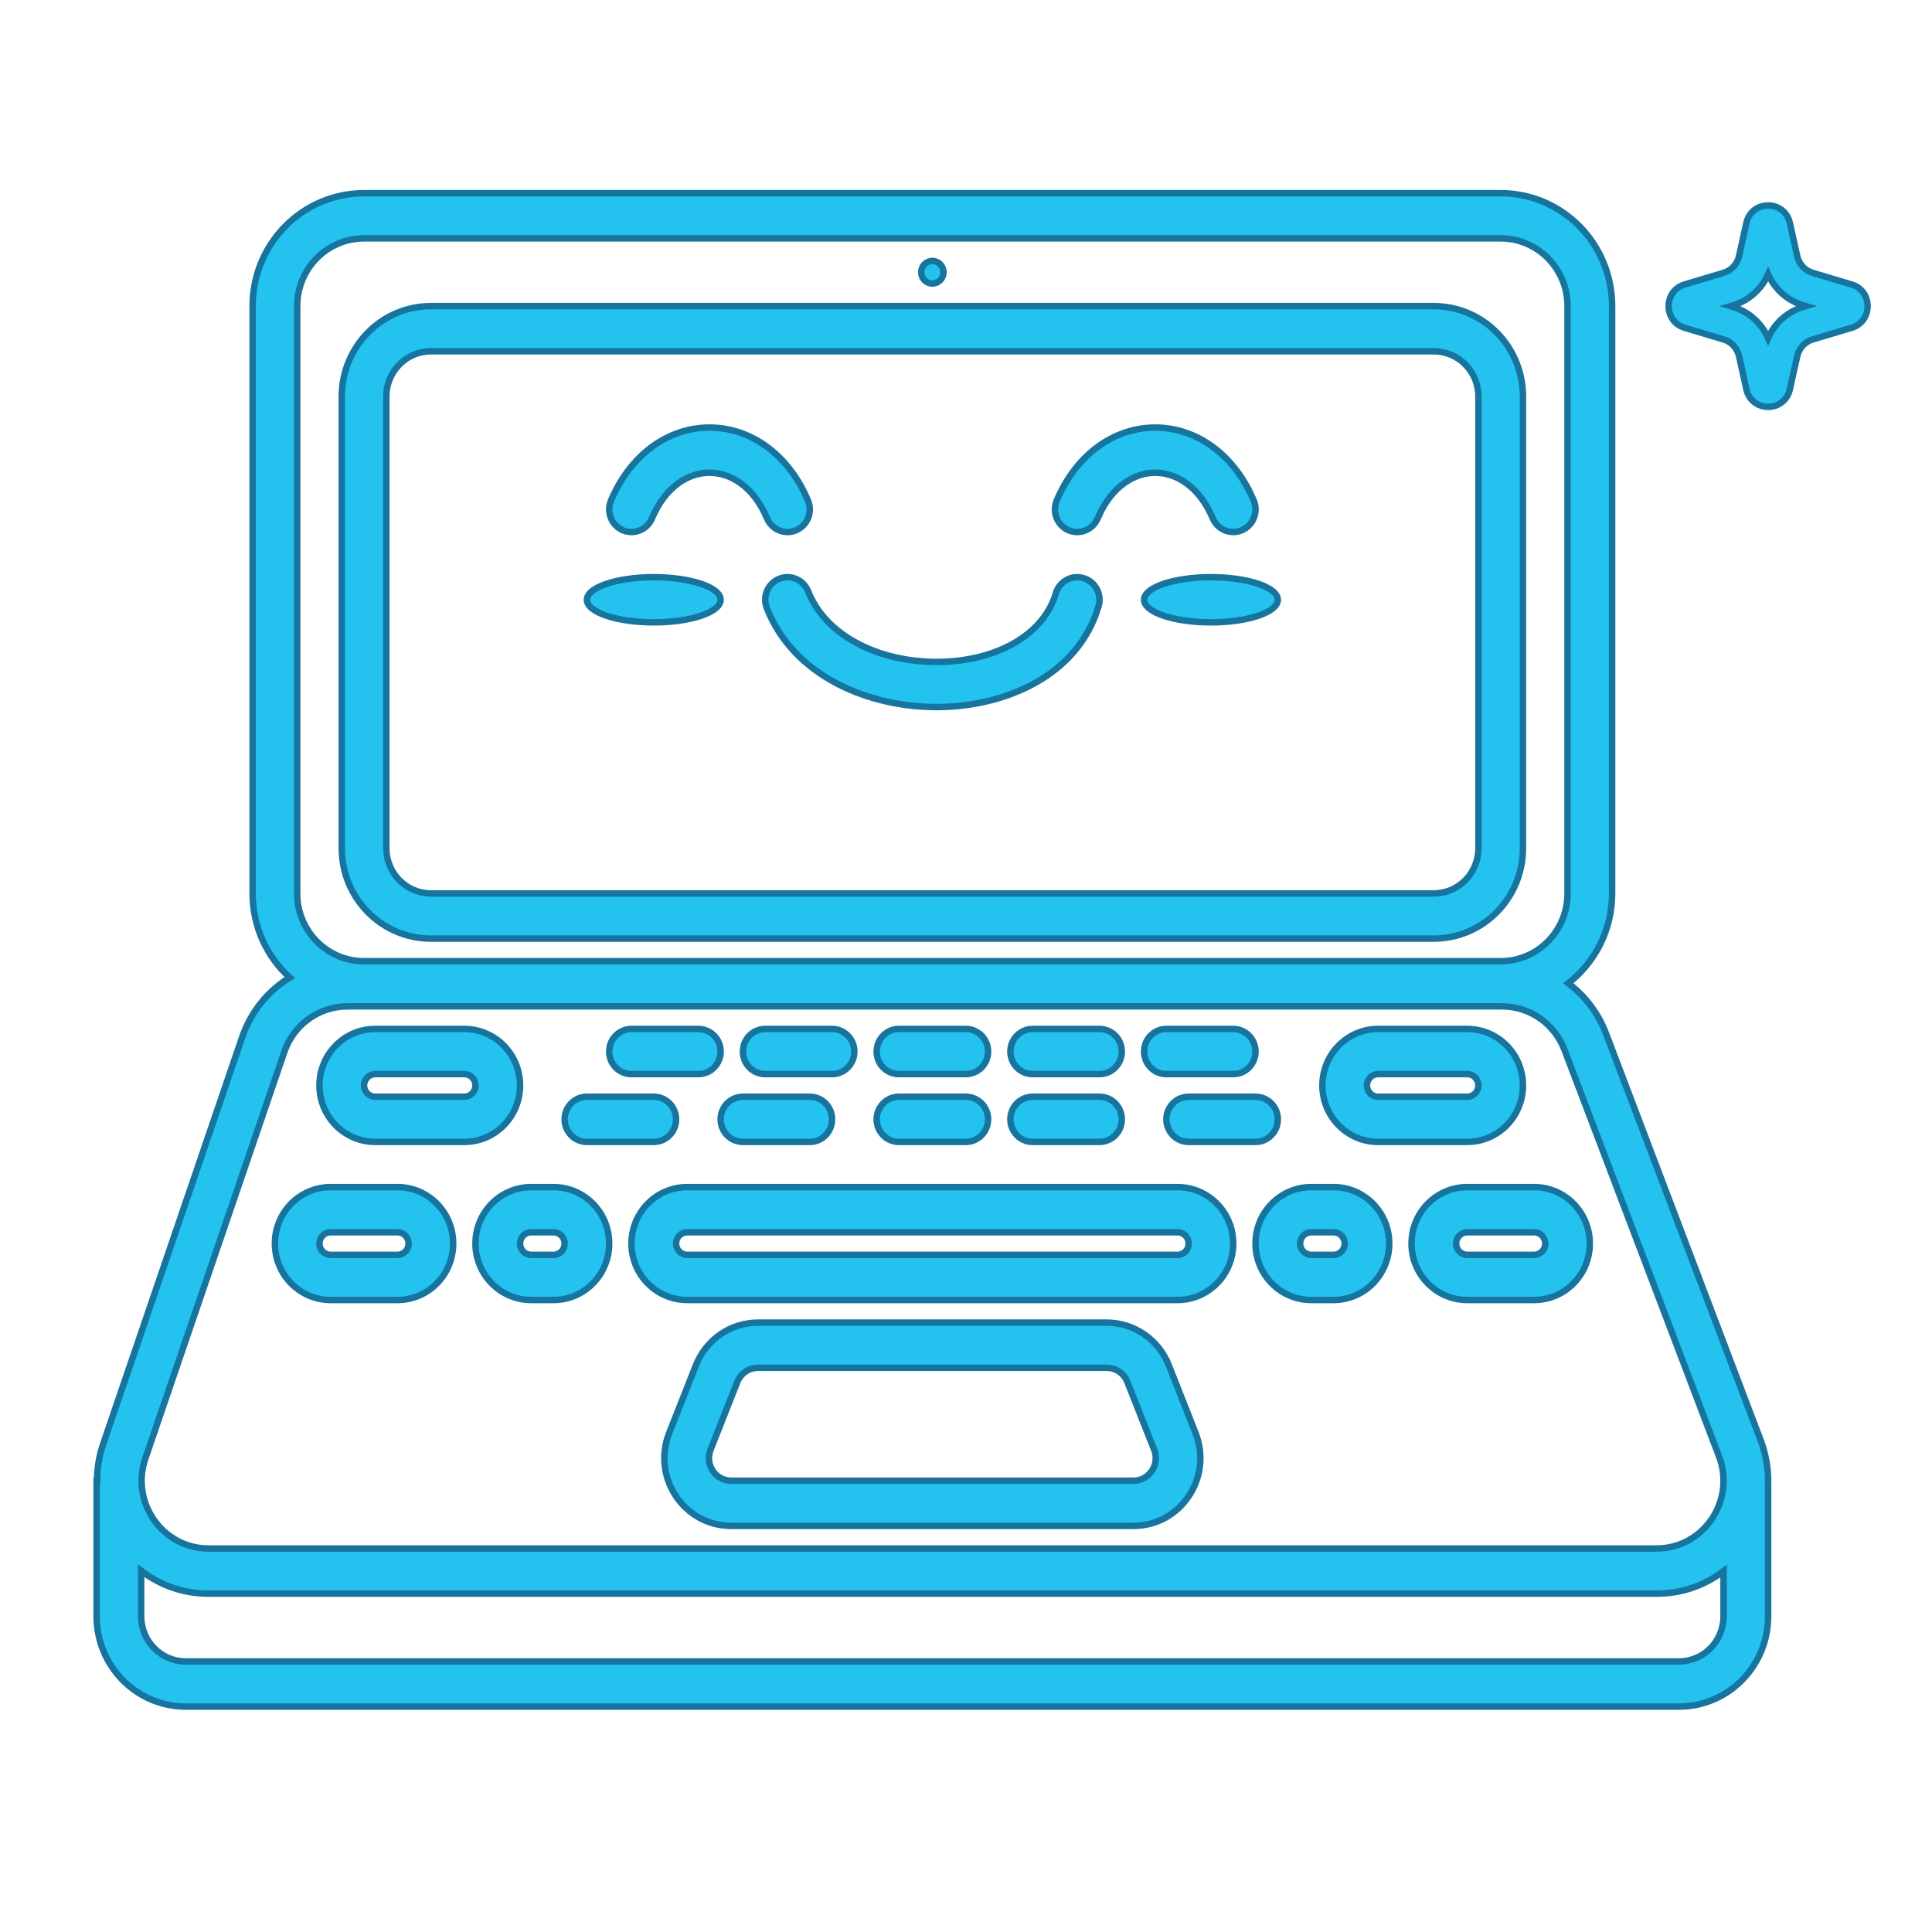 <svg width="60" height="60" viewBox="0 0 60 60" fill="none" xmlns="http://www.w3.org/2000/svg">
<path fill-rule="evenodd" clip-rule="evenodd" d="M46.605 6H11.306C9.394 6 7.845 7.57 7.845 9.507V27.746C7.845 28.784 8.29 29.717 8.997 30.359C8.322 30.773 7.791 31.419 7.52 32.211L3.206 44.837C3.075 45.221 3.013 45.608 3.013 45.985H3V50.194C3 51.744 4.24 53 5.769 53H52.142C53.671 53 54.911 51.744 54.911 50.194V46.062C54.92 45.622 54.846 45.17 54.677 44.724L49.876 32.097C49.634 31.46 49.221 30.924 48.703 30.536C49.531 29.895 50.066 28.884 50.066 27.746V9.507C50.066 7.57 48.516 6 46.605 6ZM48.681 27.746C48.681 28.909 47.752 29.851 46.605 29.851H11.306C10.159 29.851 9.229 28.909 9.229 27.746V9.507C9.229 8.345 10.159 7.403 11.306 7.403H46.605C47.752 7.403 48.681 8.345 48.681 9.507V27.746ZM4.384 50.194V48.781C4.958 49.224 5.677 49.492 6.476 49.492H51.447C52.242 49.492 52.956 49.228 53.526 48.792V50.194C53.526 50.969 52.907 51.597 52.142 51.597H5.769C5.004 51.597 4.384 50.969 4.384 50.194ZM10.791 31.254H11.306H46.605H46.647C47.506 31.254 48.276 31.789 48.585 32.602L53.385 45.228C53.909 46.607 52.905 48.09 51.447 48.09H6.476C5.049 48.09 4.047 46.663 4.514 45.296L8.829 32.67C9.118 31.822 9.906 31.254 10.791 31.254ZM44.529 9.507C46.058 9.507 47.297 10.764 47.297 12.313V26.343C47.297 27.893 46.058 29.149 44.529 29.149H13.382C11.853 29.149 10.614 27.893 10.614 26.343V12.313C10.614 10.764 11.853 9.507 13.382 9.507H44.529ZM13.382 10.91C12.618 10.91 11.998 11.539 11.998 12.313V26.343C11.998 27.118 12.618 27.746 13.382 27.746H44.529C45.293 27.746 45.913 27.118 45.913 26.343V12.313C45.913 11.539 45.293 10.91 44.529 10.91H13.382ZM22.034 14.681C21.402 14.681 20.676 15.086 20.248 16.097C20.097 16.453 19.69 16.618 19.339 16.466C18.988 16.313 18.825 15.901 18.975 15.544C19.586 14.101 20.763 13.278 22.034 13.278C23.305 13.278 24.482 14.101 25.093 15.544C25.243 15.901 25.081 16.313 24.729 16.466C24.378 16.618 23.971 16.453 23.82 16.097C23.393 15.086 22.666 14.681 22.034 14.681ZM35.877 14.681C35.245 14.681 34.518 15.086 34.091 16.097C33.94 16.453 33.533 16.618 33.182 16.466C32.83 16.313 32.668 15.901 32.818 15.544C33.429 14.101 34.606 13.278 35.877 13.278C37.148 13.278 38.325 14.101 38.936 15.544C39.086 15.901 38.923 16.313 38.572 16.466C38.221 16.618 37.814 16.453 37.663 16.097C37.235 15.086 36.509 14.681 35.877 14.681ZM24.2 17.975C24.555 17.831 24.957 18.006 25.099 18.366C25.643 19.745 27.285 20.556 29.085 20.556C30.896 20.556 32.401 19.745 32.791 18.425C32.901 18.054 33.287 17.843 33.653 17.955C34.02 18.066 34.227 18.457 34.117 18.828C33.47 21.016 31.168 21.959 29.085 21.959C26.992 21.959 24.654 21.016 23.814 18.887C23.672 18.527 23.845 18.119 24.2 17.975ZM29.301 8.455C29.301 8.649 29.146 8.806 28.955 8.806C28.764 8.806 28.609 8.649 28.609 8.455C28.609 8.262 28.764 8.104 28.955 8.104C29.146 8.104 29.301 8.262 29.301 8.455ZM20.304 19.328C21.45 19.328 22.38 19.014 22.38 18.627C22.38 18.239 21.45 17.925 20.304 17.925C19.157 17.925 18.227 18.239 18.227 18.627C18.227 19.014 19.157 19.328 20.304 19.328ZM39.684 18.627C39.684 19.014 38.754 19.328 37.607 19.328C36.46 19.328 35.531 19.014 35.531 18.627C35.531 18.239 36.46 17.925 37.607 17.925C38.754 17.925 39.684 18.239 39.684 18.627ZM36.915 38.619C36.915 38.813 36.76 38.97 36.569 38.97H21.342C21.151 38.97 20.996 38.813 20.996 38.619C20.996 38.426 21.151 38.269 21.342 38.269H36.569C36.76 38.269 36.915 38.426 36.915 38.619ZM36.569 36.866H21.342C20.386 36.866 19.611 37.651 19.611 38.619C19.611 39.588 20.386 40.373 21.342 40.373H36.569C37.525 40.373 38.299 39.588 38.299 38.619C38.299 37.651 37.525 36.866 36.569 36.866ZM14.766 38.619C14.766 37.651 15.541 36.866 16.497 36.866H17.189C18.145 36.866 18.919 37.651 18.919 38.619C18.919 39.588 18.145 40.373 17.189 40.373H16.497C15.541 40.373 14.766 39.588 14.766 38.619ZM16.497 38.269C16.306 38.269 16.151 38.426 16.151 38.619C16.151 38.813 16.306 38.97 16.497 38.97H17.189C17.38 38.97 17.535 38.813 17.535 38.619C17.535 38.426 17.38 38.269 17.189 38.269H16.497ZM40.722 36.866C39.766 36.866 38.991 37.651 38.991 38.619C38.991 39.588 39.766 40.373 40.722 40.373H41.414C42.37 40.373 43.144 39.588 43.144 38.619C43.144 37.651 42.37 36.866 41.414 36.866H40.722ZM40.376 38.619C40.376 38.426 40.531 38.269 40.722 38.269H41.414C41.605 38.269 41.76 38.426 41.76 38.619C41.76 38.813 41.605 38.97 41.414 38.97H40.722C40.531 38.97 40.376 38.813 40.376 38.619ZM8.537 38.619C8.537 37.651 9.312 36.866 10.268 36.866H12.344C13.3 36.866 14.074 37.651 14.074 38.619C14.074 39.588 13.3 40.373 12.344 40.373H10.268C9.312 40.373 8.537 39.588 8.537 38.619ZM10.268 38.269C10.076 38.269 9.921 38.426 9.921 38.619C9.921 38.813 10.076 38.97 10.268 38.97H12.344C12.535 38.97 12.69 38.813 12.69 38.619C12.69 38.426 12.535 38.269 12.344 38.269H10.268ZM11.652 31.955C10.696 31.955 9.921 32.74 9.921 33.709C9.921 34.678 10.696 35.463 11.652 35.463H14.42C15.376 35.463 16.151 34.678 16.151 33.709C16.151 32.74 15.376 31.955 14.42 31.955H11.652ZM11.306 33.709C11.306 33.515 11.461 33.358 11.652 33.358H14.42C14.611 33.358 14.766 33.515 14.766 33.709C14.766 33.903 14.611 34.06 14.42 34.06H11.652C11.461 34.06 11.306 33.903 11.306 33.709ZM41.068 33.709C41.068 32.74 41.843 31.955 42.798 31.955H45.567C46.522 31.955 47.297 32.74 47.297 33.709C47.297 34.678 46.522 35.463 45.567 35.463H42.798C41.843 35.463 41.068 34.678 41.068 33.709ZM42.798 33.358C42.607 33.358 42.452 33.515 42.452 33.709C42.452 33.903 42.607 34.06 42.798 34.06H45.567C45.758 34.06 45.913 33.903 45.913 33.709C45.913 33.515 45.758 33.358 45.567 33.358H42.798ZM45.567 36.866C44.611 36.866 43.836 37.651 43.836 38.619C43.836 39.588 44.611 40.373 45.567 40.373H47.643C48.599 40.373 49.373 39.588 49.373 38.619C49.373 37.651 48.599 36.866 47.643 36.866H45.567ZM45.221 38.619C45.221 38.426 45.376 38.269 45.567 38.269H47.643C47.834 38.269 47.989 38.426 47.989 38.619C47.989 38.813 47.834 38.97 47.643 38.97H45.567C45.376 38.97 45.221 38.813 45.221 38.619ZM23.54 41.075H34.37C35.219 41.075 35.982 41.599 36.298 42.398L37.128 44.502C37.674 45.884 36.669 47.388 35.2 47.388H22.71C21.241 47.388 20.236 45.884 20.782 44.502L21.613 42.398C21.928 41.599 22.691 41.075 23.54 41.075ZM23.54 42.478C23.257 42.478 23.003 42.652 22.898 42.919L22.067 45.023C21.885 45.484 22.22 45.985 22.71 45.985H35.2C35.69 45.985 36.025 45.484 35.843 45.023L35.012 42.919C34.907 42.652 34.653 42.478 34.37 42.478H23.54ZM18.227 34.06C17.845 34.06 17.535 34.374 17.535 34.761C17.535 35.149 17.845 35.463 18.227 35.463H20.304C20.686 35.463 20.996 35.149 20.996 34.761C20.996 34.374 20.686 34.06 20.304 34.06H18.227ZM22.38 34.761C22.38 34.374 22.69 34.06 23.072 34.06H25.149C25.531 34.06 25.841 34.374 25.841 34.761C25.841 35.149 25.531 35.463 25.149 35.463H23.072C22.69 35.463 22.38 35.149 22.38 34.761ZM27.917 34.06C27.535 34.06 27.225 34.374 27.225 34.761C27.225 35.149 27.535 35.463 27.917 35.463H29.994C30.376 35.463 30.686 35.149 30.686 34.761C30.686 34.374 30.376 34.06 29.994 34.06H27.917ZM31.378 34.761C31.378 34.374 31.688 34.06 32.07 34.06H34.146C34.529 34.06 34.839 34.374 34.839 34.761C34.839 35.149 34.529 35.463 34.146 35.463H32.07C31.688 35.463 31.378 35.149 31.378 34.761ZM36.915 34.06C36.533 34.06 36.223 34.374 36.223 34.761C36.223 35.149 36.533 35.463 36.915 35.463H38.991C39.374 35.463 39.684 35.149 39.684 34.761C39.684 34.374 39.374 34.06 38.991 34.06H36.915ZM18.919 32.657C18.919 32.269 19.229 31.955 19.611 31.955H21.688C22.07 31.955 22.38 32.269 22.38 32.657C22.38 33.044 22.07 33.358 21.688 33.358H19.611C19.229 33.358 18.919 33.044 18.919 32.657ZM23.764 31.955C23.382 31.955 23.072 32.269 23.072 32.657C23.072 33.044 23.382 33.358 23.764 33.358H25.841C26.223 33.358 26.533 33.044 26.533 32.657C26.533 32.269 26.223 31.955 25.841 31.955H23.764ZM27.225 32.657C27.225 32.269 27.535 31.955 27.917 31.955H29.994C30.376 31.955 30.686 32.269 30.686 32.657C30.686 33.044 30.376 33.358 29.994 33.358H27.917C27.535 33.358 27.225 33.044 27.225 32.657ZM32.07 31.955C31.688 31.955 31.378 32.269 31.378 32.657C31.378 33.044 31.688 33.358 32.07 33.358H34.146C34.529 33.358 34.839 33.044 34.839 32.657C34.839 32.269 34.529 31.955 34.146 31.955H32.07ZM35.531 32.657C35.531 32.269 35.841 31.955 36.223 31.955H38.299C38.681 31.955 38.991 32.269 38.991 32.657C38.991 33.044 38.681 33.358 38.299 33.358H36.223C35.841 33.358 35.531 33.044 35.531 32.657ZM53.821 9.482C54.311 9.336 54.706 8.98 54.91 8.517C55.115 8.98 55.51 9.336 56 9.482L56.084 9.507L56 9.532C55.51 9.679 55.115 10.035 54.91 10.498C54.706 10.035 54.311 9.679 53.821 9.532L53.737 9.507L53.821 9.482ZM54.235 6.927C54.398 6.198 55.423 6.198 55.586 6.927L55.815 7.955C55.87 8.203 56.053 8.401 56.294 8.473L57.504 8.835C58.166 9.032 58.166 9.982 57.504 10.18L56.294 10.542C56.053 10.614 55.87 10.812 55.815 11.06L55.586 12.088C55.423 12.817 54.398 12.817 54.235 12.088L54.007 11.06C53.951 10.812 53.768 10.614 53.527 10.542L52.318 10.18C51.656 9.982 51.656 9.032 52.318 8.835L53.527 8.473C53.768 8.401 53.951 8.203 54.007 7.955L54.235 6.927Z" fill="#23C2EF" stroke="#16749E" stroke-width="0.2"/>
</svg>
